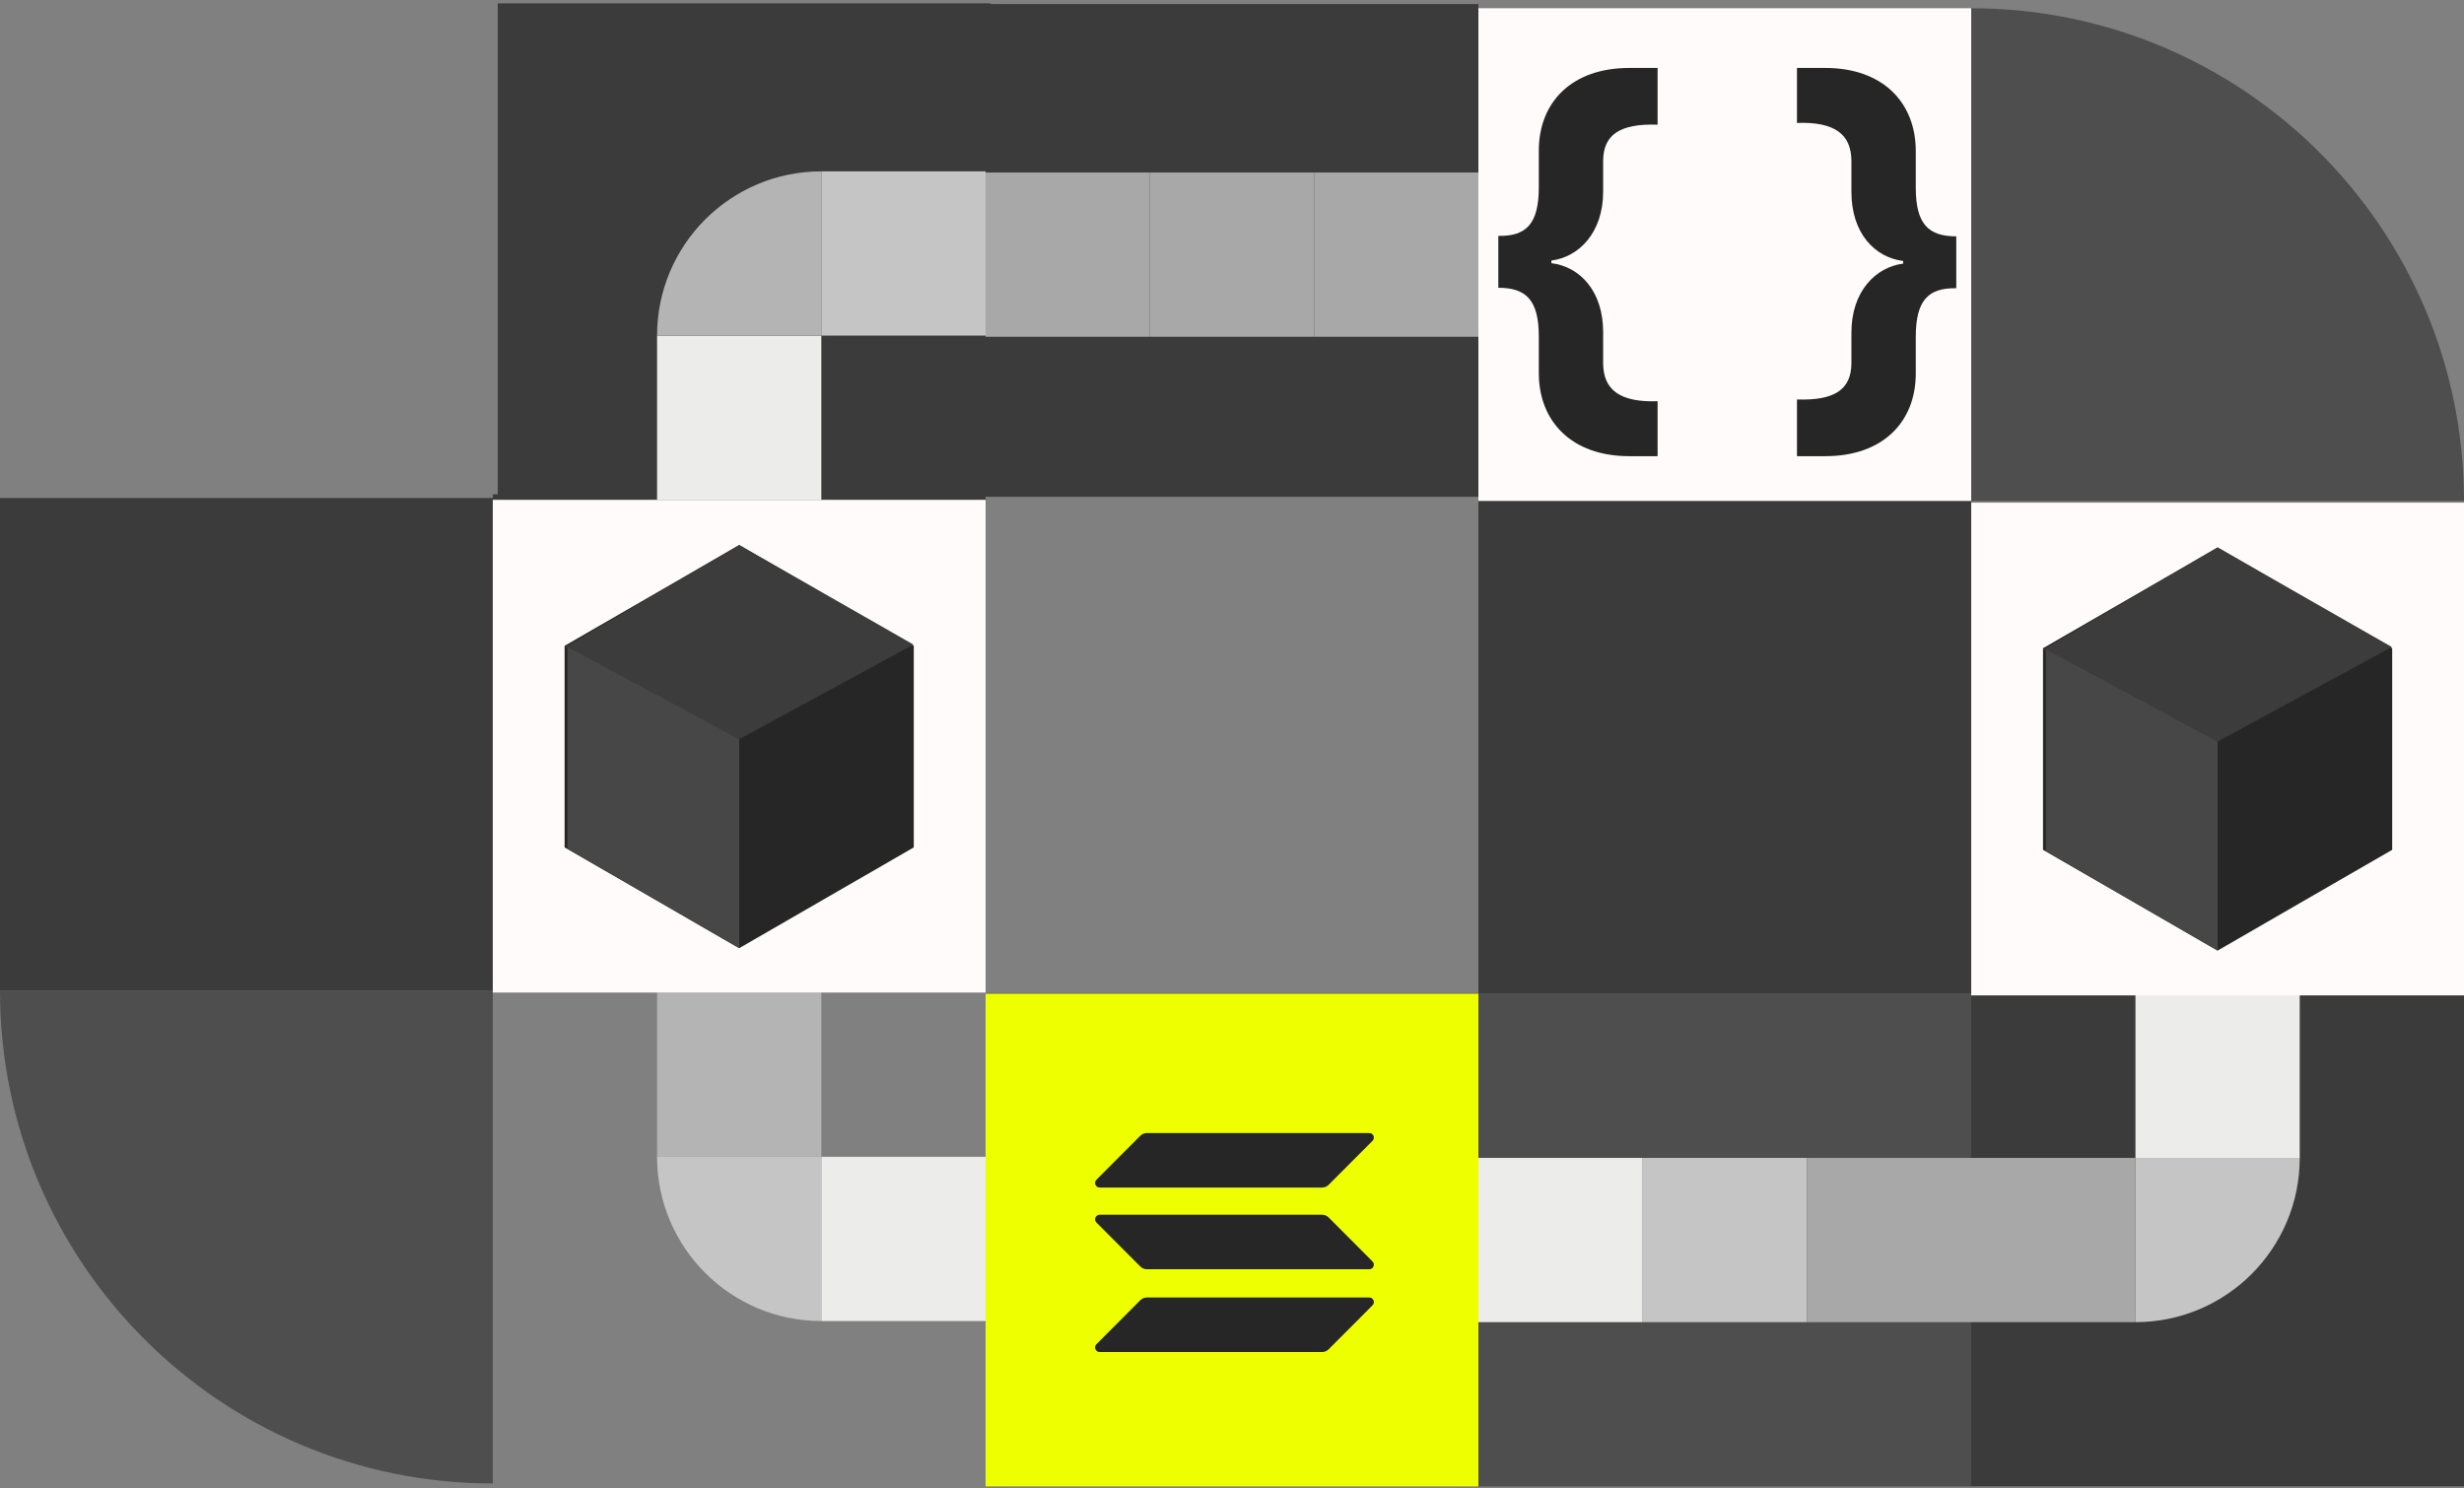 <svg width="495" height="299" viewBox="0 0 495 299" fill="none" xmlns="http://www.w3.org/2000/svg">
<rect x="0" y="0" width="495" height="299" fill="#808080" stroke="none"/>
<path d="M0 199.066H99V298.066C44.324 298.066 0 253.742 0 199.066Z" fill="#4E4E4E"/>
<rect y="100.066" width="99" height="99" fill="#3B3B3B"/>
<path d="M396 1.664C450.676 1.664 495 45.988 495 100.664H396V1.664Z" fill="#4E4E4E"/>
<rect x="297" y="199.663" width="99" height="99" fill="#4E4E4E"/>
<rect x="198" y="199.551" width="99" height="99" fill="#4E4E4E"/>
<rect x="297" y="2.222" width="99" height="99" fill="#3B3B3B"/>
<rect x="100" y="0.67" width="99" height="99" fill="#3B3B3B"/>
<rect x="396" y="199.64" width="99" height="99" fill="#3B3B3B"/>
<rect x="99" y="99.316" width="99" height="99" fill="#3B3B3B"/>
<rect x="198" y="0.816" width="99" height="99" fill="#3B3B3B"/>
<rect x="297" y="100.656" width="99" height="99" fill="#3B3B3B"/>
<rect x="297" y="1.656" width="99" height="99" fill="#FFFBFA"/>
<path d="M327.305 91.656C315.734 91.656 309.136 84.677 309.136 74.96V67.628C309.136 60.297 306.605 57.823 301 57.823V47.4C306.605 47.488 309.136 45.014 309.136 37.594V30.262C309.136 20.546 315.734 13.655 327.305 13.655H333V25.051C325.407 24.786 322.062 27.082 322.062 32.383V38.478C322.062 46.781 317.181 51.64 311.667 52.346V52.876C317.362 53.583 322.062 58.441 322.062 66.745V72.928C322.062 78.317 325.407 80.879 333 80.614V91.656H327.305Z" fill="#262626"/>
<path d="M366.695 13.655C378.266 13.655 384.864 20.634 384.864 30.351L384.864 37.683C384.864 45.014 387.395 47.488 393 47.488L393 57.911C387.395 57.823 384.864 60.297 384.864 67.717L384.864 75.049C384.864 84.765 378.266 91.656 366.695 91.656L361 91.656L361 80.26C368.593 80.525 371.938 78.229 371.938 72.928L371.938 66.833C371.938 58.53 376.819 53.671 382.333 52.965L382.333 52.435C376.638 51.728 371.938 46.87 371.938 38.566L371.938 32.383C371.938 26.994 368.593 24.432 361 24.697L361 13.655L366.695 13.655Z" fill="#262626"/>
<rect x="429" y="265.656" width="33" height="33" transform="rotate(180 429 265.656)" fill="#A8A8A8"/>
<path d="M462 232.656C462 250.881 447.225 265.656 429 265.656L429 232.656L462 232.656Z" fill="#C5C5C5"/>
<rect x="462" y="232.656" width="33" height="33" transform="rotate(180 462 232.656)" fill="#ECECEB"/>
<rect width="33" height="33" transform="matrix(1 8.74228e-08 8.74228e-08 -1 165 265.431)" fill="#ECECEB"/>
<path d="M132 232.431C132 250.656 146.775 265.431 165 265.431L165 232.431L132 232.431Z" fill="#C5C5C5"/>
<rect width="33" height="33" transform="matrix(1 8.74228e-08 8.74228e-08 -1 132 232.431)" fill="#B4B4B4"/>
<rect width="33" height="33" transform="matrix(-4.37114e-08 1 1 4.37114e-08 132 67.431)" fill="#ECECEB"/>
<path d="M165 34.431C146.775 34.431 132 49.206 132 67.431L165 67.431L165 34.431Z" fill="#B4B4B4"/>
<rect width="33" height="33" transform="matrix(-4.37114e-08 1 1 4.37114e-08 165 34.431)" fill="#C5C5C5"/>
<rect x="396" y="101" width="99" height="99" fill="#FFFBFA"/>
<path d="M445.5 110L480.574 130.25V170.75L445.5 191L410.426 170.75V130.25L445.5 110Z" fill="#262626"/>
<path d="M410.5 130.5L445.5 110L480.5 130L445.5 149L410.5 130.5Z" fill="#3C3C3C"/>
<path d="M411 171V130.5L445.5 149V191L411 171Z" fill="#474747"/>
<rect x="99" y="100.431" width="99" height="99" fill="#FFFBFA"/>
<path d="M148.5 109.514L183.574 129.764V170.264L148.5 190.514L113.426 170.264V129.764L148.5 109.514Z" fill="#262626"/>
<path d="M113.5 130.014L148.5 109.514L183.5 129.514L148.5 148.514L113.5 130.014Z" fill="#3C3C3C"/>
<path d="M114 170.514V130.014L148.5 148.514V190.514L114 170.514Z" fill="#474747"/>
<rect x="198" y="232.431" width="33" height="33" fill="#ECECEB"/>
<rect x="231" y="232.431" width="33" height="33" fill="#C5C5C5"/>
<rect x="264" y="232.431" width="33" height="33" fill="#A8A8A8"/>
<rect x="297" y="232.656" width="33" height="33" fill="#ECECEB"/>
<rect x="330" y="232.656" width="33" height="33" fill="#C5C5C5"/>
<rect x="363" y="232.656" width="33" height="33" fill="#A8A8A8"/>
<rect x="198" y="34.663" width="33" height="33" fill="#A8A8A8"/>
<rect x="231" y="34.663" width="33" height="33" fill="#A8A8A8"/>
<rect x="264" y="34.663" width="33" height="33" fill="#A8A8A8"/>
<rect x="198" y="199.656" width="99" height="99" fill="#EEFF00"/>
<path d="M229.096 261.238C229.434 260.899 229.899 260.702 230.392 260.702H275.085C275.901 260.702 276.31 261.69 275.732 262.269L266.904 271.119C266.566 271.458 266.101 271.656 265.608 271.656H220.915C220.099 271.656 219.69 270.668 220.268 270.089L229.096 261.238Z" fill="#262626"/>
<path d="M229.096 228.192C229.448 227.853 229.913 227.656 230.392 227.656H275.085C275.901 227.656 276.31 228.644 275.732 229.223L266.904 238.073C266.566 238.412 266.101 238.61 265.608 238.61H220.915C220.098 238.61 219.69 237.622 220.267 237.043L229.096 228.192Z" fill="#262626"/>
<path d="M266.904 244.609C266.566 244.27 266.101 244.073 265.608 244.073H220.915C220.099 244.073 219.69 245.061 220.268 245.64L229.096 254.491C229.434 254.829 229.899 255.027 230.392 255.027H275.085C275.901 255.027 276.31 254.039 275.732 253.46L266.904 244.609Z" fill="#262626"/>
</svg>

